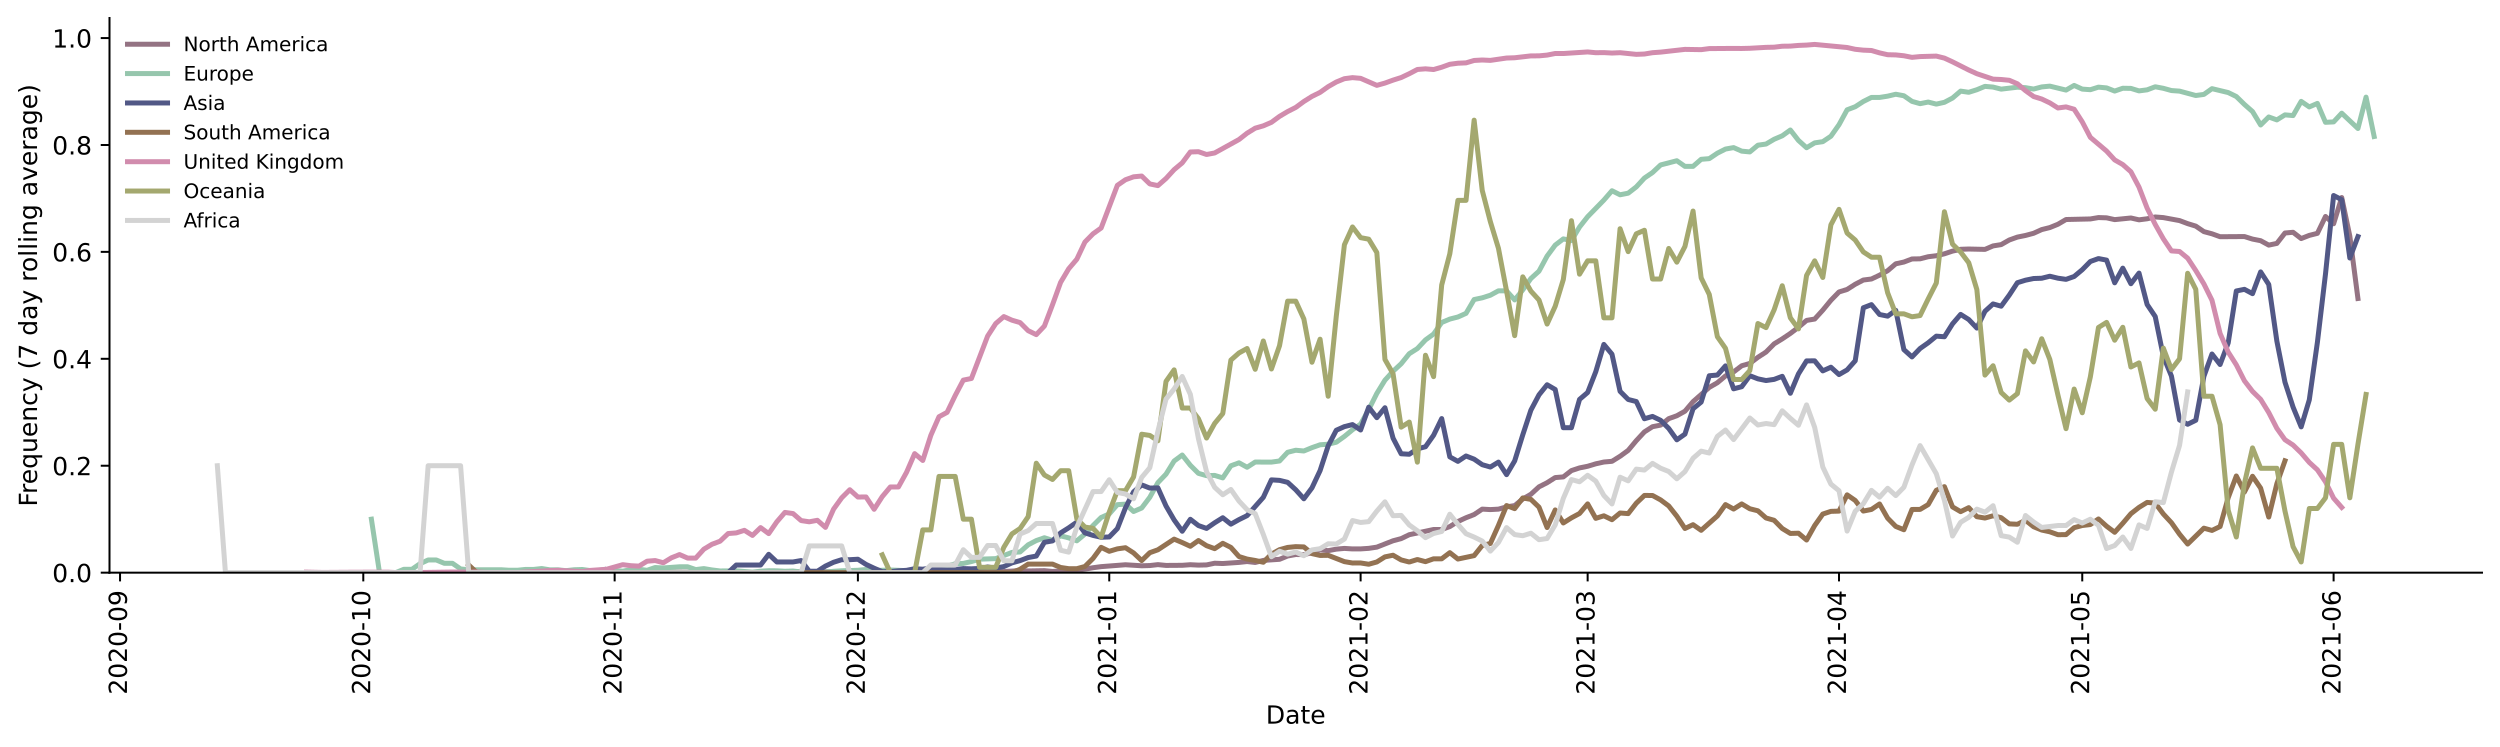 <?xml version="1.0" encoding="utf-8" standalone="no"?>
<!DOCTYPE svg PUBLIC "-//W3C//DTD SVG 1.1//EN"
  "http://www.w3.org/Graphics/SVG/1.1/DTD/svg11.dtd">
<!-- Created with matplotlib (https://matplotlib.org/) -->
<svg height="298.621pt" version="1.1" viewBox="0 0 999.581 298.621" width="999.581pt" xmlns="http://www.w3.org/2000/svg" xmlns:xlink="http://www.w3.org/1999/xlink">
 <defs>
  <style type="text/css">*{stroke-linecap:butt;stroke-linejoin:round;}</style>
 </defs>
 <g id="figure_1">
  <g id="patch_1">
   <path d="M 0 298.621 
L 999.581 298.621 
L 999.581 0 
L 0 0 
z
" style="fill:#ffffff;"/>
  </g>
  <g id="axes_1">
   <g id="patch_2">
    <path d="M 43.781 228.96 
L 992.381 228.96 
L 992.381 7.2 
L 43.781 7.2 
z
" style="fill:#ffffff;"/>
   </g>
   <g id="matplotlib.axis_1">
    <g id="xtick_1">
     <g id="line2d_1">
      <defs>
       <path d="M 0 0 
L 0 3.5 
" id="m84527988f1" style="stroke:#000000;stroke-width:0.8;"/>
      </defs>
      <g>
       <use style="stroke:#000000;stroke-width:0.8;" x="47.996" xlink:href="#m84527988f1" y="228.96"/>
      </g>
     </g>
     <g id="text_1">
      <!-- 2020-09 -->
      <g transform="translate(50.755 277.743)rotate(-90)scale(0.1 -0.1)">
       <defs>
        <path d="M 19.188 8.297 
L 53.609 8.297 
L 53.609 0 
L 7.328 0 
L 7.328 8.297 
Q 12.938 14.109 22.625 23.891 
Q 32.328 33.688 34.812 36.531 
Q 39.547 41.844 41.422 45.531 
Q 43.312 49.219 43.312 52.781 
Q 43.312 58.594 39.234 62.25 
Q 35.156 65.922 28.609 65.922 
Q 23.969 65.922 18.812 64.312 
Q 13.672 62.703 7.812 59.422 
L 7.812 69.391 
Q 13.766 71.781 18.938 73 
Q 24.125 74.219 28.422 74.219 
Q 39.75 74.219 46.484 68.547 
Q 53.219 62.891 53.219 53.422 
Q 53.219 48.922 51.531 44.891 
Q 49.859 40.875 45.406 35.406 
Q 44.188 33.984 37.641 27.219 
Q 31.109 20.453 19.188 8.297 
z
" id="DejaVuSans-50"/>
        <path d="M 31.781 66.406 
Q 24.172 66.406 20.328 58.906 
Q 16.5 51.422 16.5 36.375 
Q 16.5 21.391 20.328 13.891 
Q 24.172 6.391 31.781 6.391 
Q 39.453 6.391 43.281 13.891 
Q 47.125 21.391 47.125 36.375 
Q 47.125 51.422 43.281 58.906 
Q 39.453 66.406 31.781 66.406 
z
M 31.781 74.219 
Q 44.047 74.219 50.516 64.516 
Q 56.984 54.828 56.984 36.375 
Q 56.984 17.969 50.516 8.266 
Q 44.047 -1.422 31.781 -1.422 
Q 19.531 -1.422 13.062 8.266 
Q 6.594 17.969 6.594 36.375 
Q 6.594 54.828 13.062 64.516 
Q 19.531 74.219 31.781 74.219 
z
" id="DejaVuSans-48"/>
        <path d="M 4.891 31.391 
L 31.203 31.391 
L 31.203 23.391 
L 4.891 23.391 
z
" id="DejaVuSans-45"/>
        <path d="M 10.984 1.516 
L 10.984 10.5 
Q 14.703 8.734 18.5 7.812 
Q 22.312 6.891 25.984 6.891 
Q 35.75 6.891 40.891 13.453 
Q 46.047 20.016 46.781 33.406 
Q 43.953 29.203 39.594 26.953 
Q 35.25 24.703 29.984 24.703 
Q 19.047 24.703 12.672 31.312 
Q 6.297 37.938 6.297 49.422 
Q 6.297 60.641 12.938 67.422 
Q 19.578 74.219 30.609 74.219 
Q 43.266 74.219 49.922 64.516 
Q 56.594 54.828 56.594 36.375 
Q 56.594 19.141 48.406 8.859 
Q 40.234 -1.422 26.422 -1.422 
Q 22.703 -1.422 18.891 -0.688 
Q 15.094 0.047 10.984 1.516 
z
M 30.609 32.422 
Q 37.25 32.422 41.125 36.953 
Q 45.016 41.5 45.016 49.422 
Q 45.016 57.281 41.125 61.844 
Q 37.25 66.406 30.609 66.406 
Q 23.969 66.406 20.094 61.844 
Q 16.219 57.281 16.219 49.422 
Q 16.219 41.5 20.094 36.953 
Q 23.969 32.422 30.609 32.422 
z
" id="DejaVuSans-57"/>
       </defs>
       <use xlink:href="#DejaVuSans-50"/>
       <use x="63.623" xlink:href="#DejaVuSans-48"/>
       <use x="127.246" xlink:href="#DejaVuSans-50"/>
       <use x="190.869" xlink:href="#DejaVuSans-48"/>
       <use x="254.492" xlink:href="#DejaVuSans-45"/>
       <use x="290.576" xlink:href="#DejaVuSans-48"/>
       <use x="354.199" xlink:href="#DejaVuSans-57"/>
      </g>
     </g>
    </g>
    <g id="xtick_2">
     <g id="line2d_2">
      <g>
       <use style="stroke:#000000;stroke-width:0.8;" x="145.255" xlink:href="#m84527988f1" y="228.96"/>
      </g>
     </g>
     <g id="text_2">
      <!-- 2020-10 -->
      <g transform="translate(148.014 277.743)rotate(-90)scale(0.1 -0.1)">
       <defs>
        <path d="M 12.406 8.297 
L 28.516 8.297 
L 28.516 63.922 
L 10.984 60.406 
L 10.984 69.391 
L 28.422 72.906 
L 38.281 72.906 
L 38.281 8.297 
L 54.391 8.297 
L 54.391 0 
L 12.406 0 
z
" id="DejaVuSans-49"/>
       </defs>
       <use xlink:href="#DejaVuSans-50"/>
       <use x="63.623" xlink:href="#DejaVuSans-48"/>
       <use x="127.246" xlink:href="#DejaVuSans-50"/>
       <use x="190.869" xlink:href="#DejaVuSans-48"/>
       <use x="254.492" xlink:href="#DejaVuSans-45"/>
       <use x="290.576" xlink:href="#DejaVuSans-49"/>
       <use x="354.199" xlink:href="#DejaVuSans-48"/>
      </g>
     </g>
    </g>
    <g id="xtick_3">
     <g id="line2d_3">
      <g>
       <use style="stroke:#000000;stroke-width:0.8;" x="245.756" xlink:href="#m84527988f1" y="228.96"/>
      </g>
     </g>
     <g id="text_3">
      <!-- 2020-11 -->
      <g transform="translate(248.515 277.743)rotate(-90)scale(0.1 -0.1)">
       <use xlink:href="#DejaVuSans-50"/>
       <use x="63.623" xlink:href="#DejaVuSans-48"/>
       <use x="127.246" xlink:href="#DejaVuSans-50"/>
       <use x="190.869" xlink:href="#DejaVuSans-48"/>
       <use x="254.492" xlink:href="#DejaVuSans-45"/>
       <use x="290.576" xlink:href="#DejaVuSans-49"/>
       <use x="354.199" xlink:href="#DejaVuSans-49"/>
      </g>
     </g>
    </g>
    <g id="xtick_4">
     <g id="line2d_4">
      <g>
       <use style="stroke:#000000;stroke-width:0.8;" x="343.015" xlink:href="#m84527988f1" y="228.96"/>
      </g>
     </g>
     <g id="text_4">
      <!-- 2020-12 -->
      <g transform="translate(345.774 277.743)rotate(-90)scale(0.1 -0.1)">
       <use xlink:href="#DejaVuSans-50"/>
       <use x="63.623" xlink:href="#DejaVuSans-48"/>
       <use x="127.246" xlink:href="#DejaVuSans-50"/>
       <use x="190.869" xlink:href="#DejaVuSans-48"/>
       <use x="254.492" xlink:href="#DejaVuSans-45"/>
       <use x="290.576" xlink:href="#DejaVuSans-49"/>
       <use x="354.199" xlink:href="#DejaVuSans-50"/>
      </g>
     </g>
    </g>
    <g id="xtick_5">
     <g id="line2d_5">
      <g>
       <use style="stroke:#000000;stroke-width:0.8;" x="443.516" xlink:href="#m84527988f1" y="228.96"/>
      </g>
     </g>
     <g id="text_5">
      <!-- 2021-01 -->
      <g transform="translate(446.275 277.743)rotate(-90)scale(0.1 -0.1)">
       <use xlink:href="#DejaVuSans-50"/>
       <use x="63.623" xlink:href="#DejaVuSans-48"/>
       <use x="127.246" xlink:href="#DejaVuSans-50"/>
       <use x="190.869" xlink:href="#DejaVuSans-49"/>
       <use x="254.492" xlink:href="#DejaVuSans-45"/>
       <use x="290.576" xlink:href="#DejaVuSans-48"/>
       <use x="354.199" xlink:href="#DejaVuSans-49"/>
      </g>
     </g>
    </g>
    <g id="xtick_6">
     <g id="line2d_6">
      <g>
       <use style="stroke:#000000;stroke-width:0.8;" x="544.017" xlink:href="#m84527988f1" y="228.96"/>
      </g>
     </g>
     <g id="text_6">
      <!-- 2021-02 -->
      <g transform="translate(546.776 277.743)rotate(-90)scale(0.1 -0.1)">
       <use xlink:href="#DejaVuSans-50"/>
       <use x="63.623" xlink:href="#DejaVuSans-48"/>
       <use x="127.246" xlink:href="#DejaVuSans-50"/>
       <use x="190.869" xlink:href="#DejaVuSans-49"/>
       <use x="254.492" xlink:href="#DejaVuSans-45"/>
       <use x="290.576" xlink:href="#DejaVuSans-48"/>
       <use x="354.199" xlink:href="#DejaVuSans-50"/>
      </g>
     </g>
    </g>
    <g id="xtick_7">
     <g id="line2d_7">
      <g>
       <use style="stroke:#000000;stroke-width:0.8;" x="634.792" xlink:href="#m84527988f1" y="228.96"/>
      </g>
     </g>
     <g id="text_7">
      <!-- 2021-03 -->
      <g transform="translate(637.551 277.743)rotate(-90)scale(0.1 -0.1)">
       <defs>
        <path d="M 40.578 39.312 
Q 47.656 37.797 51.625 33 
Q 55.609 28.219 55.609 21.188 
Q 55.609 10.406 48.188 4.484 
Q 40.766 -1.422 27.094 -1.422 
Q 22.516 -1.422 17.656 -0.516 
Q 12.797 0.391 7.625 2.203 
L 7.625 11.719 
Q 11.719 9.328 16.594 8.109 
Q 21.484 6.891 26.812 6.891 
Q 36.078 6.891 40.938 10.547 
Q 45.797 14.203 45.797 21.188 
Q 45.797 27.641 41.281 31.266 
Q 36.766 34.906 28.719 34.906 
L 20.219 34.906 
L 20.219 43.016 
L 29.109 43.016 
Q 36.375 43.016 40.234 45.922 
Q 44.094 48.828 44.094 54.297 
Q 44.094 59.906 40.109 62.906 
Q 36.141 65.922 28.719 65.922 
Q 24.656 65.922 20.016 65.031 
Q 15.375 64.156 9.812 62.312 
L 9.812 71.094 
Q 15.438 72.656 20.344 73.438 
Q 25.25 74.219 29.594 74.219 
Q 40.828 74.219 47.359 69.109 
Q 53.906 64.016 53.906 55.328 
Q 53.906 49.266 50.438 45.094 
Q 46.969 40.922 40.578 39.312 
z
" id="DejaVuSans-51"/>
       </defs>
       <use xlink:href="#DejaVuSans-50"/>
       <use x="63.623" xlink:href="#DejaVuSans-48"/>
       <use x="127.246" xlink:href="#DejaVuSans-50"/>
       <use x="190.869" xlink:href="#DejaVuSans-49"/>
       <use x="254.492" xlink:href="#DejaVuSans-45"/>
       <use x="290.576" xlink:href="#DejaVuSans-48"/>
       <use x="354.199" xlink:href="#DejaVuSans-51"/>
      </g>
     </g>
    </g>
    <g id="xtick_8">
     <g id="line2d_8">
      <g>
       <use style="stroke:#000000;stroke-width:0.8;" x="735.293" xlink:href="#m84527988f1" y="228.96"/>
      </g>
     </g>
     <g id="text_8">
      <!-- 2021-04 -->
      <g transform="translate(738.053 277.743)rotate(-90)scale(0.1 -0.1)">
       <defs>
        <path d="M 37.797 64.312 
L 12.891 25.391 
L 37.797 25.391 
z
M 35.203 72.906 
L 47.609 72.906 
L 47.609 25.391 
L 58.016 25.391 
L 58.016 17.188 
L 47.609 17.188 
L 47.609 0 
L 37.797 0 
L 37.797 17.188 
L 4.891 17.188 
L 4.891 26.703 
z
" id="DejaVuSans-52"/>
       </defs>
       <use xlink:href="#DejaVuSans-50"/>
       <use x="63.623" xlink:href="#DejaVuSans-48"/>
       <use x="127.246" xlink:href="#DejaVuSans-50"/>
       <use x="190.869" xlink:href="#DejaVuSans-49"/>
       <use x="254.492" xlink:href="#DejaVuSans-45"/>
       <use x="290.576" xlink:href="#DejaVuSans-48"/>
       <use x="354.199" xlink:href="#DejaVuSans-52"/>
      </g>
     </g>
    </g>
    <g id="xtick_9">
     <g id="line2d_9">
      <g>
       <use style="stroke:#000000;stroke-width:0.8;" x="832.552" xlink:href="#m84527988f1" y="228.96"/>
      </g>
     </g>
     <g id="text_9">
      <!-- 2021-05 -->
      <g transform="translate(835.312 277.743)rotate(-90)scale(0.1 -0.1)">
       <defs>
        <path d="M 10.797 72.906 
L 49.516 72.906 
L 49.516 64.594 
L 19.828 64.594 
L 19.828 46.734 
Q 21.969 47.469 24.109 47.828 
Q 26.266 48.188 28.422 48.188 
Q 40.625 48.188 47.75 41.5 
Q 54.891 34.812 54.891 23.391 
Q 54.891 11.625 47.562 5.094 
Q 40.234 -1.422 26.906 -1.422 
Q 22.312 -1.422 17.547 -0.641 
Q 12.797 0.141 7.719 1.703 
L 7.719 11.625 
Q 12.109 9.234 16.797 8.062 
Q 21.484 6.891 26.703 6.891 
Q 35.156 6.891 40.078 11.328 
Q 45.016 15.766 45.016 23.391 
Q 45.016 31 40.078 35.438 
Q 35.156 39.891 26.703 39.891 
Q 22.75 39.891 18.812 39.016 
Q 14.891 38.141 10.797 36.281 
z
" id="DejaVuSans-53"/>
       </defs>
       <use xlink:href="#DejaVuSans-50"/>
       <use x="63.623" xlink:href="#DejaVuSans-48"/>
       <use x="127.246" xlink:href="#DejaVuSans-50"/>
       <use x="190.869" xlink:href="#DejaVuSans-49"/>
       <use x="254.492" xlink:href="#DejaVuSans-45"/>
       <use x="290.576" xlink:href="#DejaVuSans-48"/>
       <use x="354.199" xlink:href="#DejaVuSans-53"/>
      </g>
     </g>
    </g>
    <g id="xtick_10">
     <g id="line2d_10">
      <g>
       <use style="stroke:#000000;stroke-width:0.8;" x="933.053" xlink:href="#m84527988f1" y="228.96"/>
      </g>
     </g>
     <g id="text_10">
      <!-- 2021-06 -->
      <g transform="translate(935.813 277.743)rotate(-90)scale(0.1 -0.1)">
       <defs>
        <path d="M 33.016 40.375 
Q 26.375 40.375 22.484 35.828 
Q 18.609 31.297 18.609 23.391 
Q 18.609 15.531 22.484 10.953 
Q 26.375 6.391 33.016 6.391 
Q 39.656 6.391 43.531 10.953 
Q 47.406 15.531 47.406 23.391 
Q 47.406 31.297 43.531 35.828 
Q 39.656 40.375 33.016 40.375 
z
M 52.594 71.297 
L 52.594 62.312 
Q 48.875 64.062 45.094 64.984 
Q 41.312 65.922 37.594 65.922 
Q 27.828 65.922 22.672 59.328 
Q 17.531 52.734 16.797 39.406 
Q 19.672 43.656 24.016 45.922 
Q 28.375 48.188 33.594 48.188 
Q 44.578 48.188 50.953 41.516 
Q 57.328 34.859 57.328 23.391 
Q 57.328 12.156 50.688 5.359 
Q 44.047 -1.422 33.016 -1.422 
Q 20.359 -1.422 13.672 8.266 
Q 6.984 17.969 6.984 36.375 
Q 6.984 53.656 15.188 63.938 
Q 23.391 74.219 37.203 74.219 
Q 40.922 74.219 44.703 73.484 
Q 48.484 72.75 52.594 71.297 
z
" id="DejaVuSans-54"/>
       </defs>
       <use xlink:href="#DejaVuSans-50"/>
       <use x="63.623" xlink:href="#DejaVuSans-48"/>
       <use x="127.246" xlink:href="#DejaVuSans-50"/>
       <use x="190.869" xlink:href="#DejaVuSans-49"/>
       <use x="254.492" xlink:href="#DejaVuSans-45"/>
       <use x="290.576" xlink:href="#DejaVuSans-48"/>
       <use x="354.199" xlink:href="#DejaVuSans-54"/>
      </g>
     </g>
    </g>
    <g id="text_11">
     <!-- Date -->
     <g transform="translate(506.13 289.341)scale(0.1 -0.1)">
      <defs>
       <path d="M 19.672 64.797 
L 19.672 8.109 
L 31.594 8.109 
Q 46.688 8.109 53.688 14.938 
Q 60.688 21.781 60.688 36.531 
Q 60.688 51.172 53.688 57.984 
Q 46.688 64.797 31.594 64.797 
z
M 9.812 72.906 
L 30.078 72.906 
Q 51.266 72.906 61.172 64.094 
Q 71.094 55.281 71.094 36.531 
Q 71.094 17.672 61.125 8.828 
Q 51.172 0 30.078 0 
L 9.812 0 
z
" id="DejaVuSans-68"/>
       <path d="M 34.281 27.484 
Q 23.391 27.484 19.188 25 
Q 14.984 22.516 14.984 16.5 
Q 14.984 11.719 18.141 8.906 
Q 21.297 6.109 26.703 6.109 
Q 34.188 6.109 38.703 11.406 
Q 43.219 16.703 43.219 25.484 
L 43.219 27.484 
z
M 52.203 31.203 
L 52.203 0 
L 43.219 0 
L 43.219 8.297 
Q 40.141 3.328 35.547 0.953 
Q 30.953 -1.422 24.312 -1.422 
Q 15.922 -1.422 10.953 3.297 
Q 6 8.016 6 15.922 
Q 6 25.141 12.172 29.828 
Q 18.359 34.516 30.609 34.516 
L 43.219 34.516 
L 43.219 35.406 
Q 43.219 41.609 39.141 45 
Q 35.062 48.391 27.688 48.391 
Q 23 48.391 18.547 47.266 
Q 14.109 46.141 10.016 43.891 
L 10.016 52.203 
Q 14.938 54.109 19.578 55.047 
Q 24.219 56 28.609 56 
Q 40.484 56 46.344 49.844 
Q 52.203 43.703 52.203 31.203 
z
" id="DejaVuSans-97"/>
       <path d="M 18.312 70.219 
L 18.312 54.688 
L 36.812 54.688 
L 36.812 47.703 
L 18.312 47.703 
L 18.312 18.016 
Q 18.312 11.328 20.141 9.422 
Q 21.969 7.516 27.594 7.516 
L 36.812 7.516 
L 36.812 0 
L 27.594 0 
Q 17.188 0 13.234 3.875 
Q 9.281 7.766 9.281 18.016 
L 9.281 47.703 
L 2.688 47.703 
L 2.688 54.688 
L 9.281 54.688 
L 9.281 70.219 
z
" id="DejaVuSans-116"/>
       <path d="M 56.203 29.594 
L 56.203 25.203 
L 14.891 25.203 
Q 15.484 15.922 20.484 11.062 
Q 25.484 6.203 34.422 6.203 
Q 39.594 6.203 44.453 7.469 
Q 49.312 8.734 54.109 11.281 
L 54.109 2.781 
Q 49.266 0.734 44.188 -0.344 
Q 39.109 -1.422 33.891 -1.422 
Q 20.797 -1.422 13.156 6.188 
Q 5.516 13.812 5.516 26.812 
Q 5.516 40.234 12.766 48.109 
Q 20.016 56 32.328 56 
Q 43.359 56 49.781 48.891 
Q 56.203 41.797 56.203 29.594 
z
M 47.219 32.234 
Q 47.125 39.594 43.094 43.984 
Q 39.062 48.391 32.422 48.391 
Q 24.906 48.391 20.391 44.141 
Q 15.875 39.891 15.188 32.172 
z
" id="DejaVuSans-101"/>
      </defs>
      <use xlink:href="#DejaVuSans-68"/>
      <use x="77.002" xlink:href="#DejaVuSans-97"/>
      <use x="138.281" xlink:href="#DejaVuSans-116"/>
      <use x="177.49" xlink:href="#DejaVuSans-101"/>
     </g>
    </g>
   </g>
   <g id="matplotlib.axis_2">
    <g id="ytick_1">
     <g id="line2d_11">
      <defs>
       <path d="M 0 0 
L -3.5 0 
" id="ma1fa1a8323" style="stroke:#000000;stroke-width:0.8;"/>
      </defs>
      <g>
       <use style="stroke:#000000;stroke-width:0.8;" x="43.781" xlink:href="#ma1fa1a8323" y="228.96"/>
      </g>
     </g>
     <g id="text_12">
      <!-- 0.0 -->
      <g transform="translate(20.878 232.759)scale(0.1 -0.1)">
       <defs>
        <path d="M 10.688 12.406 
L 21 12.406 
L 21 0 
L 10.688 0 
z
" id="DejaVuSans-46"/>
       </defs>
       <use xlink:href="#DejaVuSans-48"/>
       <use x="63.623" xlink:href="#DejaVuSans-46"/>
       <use x="95.41" xlink:href="#DejaVuSans-48"/>
      </g>
     </g>
    </g>
    <g id="ytick_2">
     <g id="line2d_12">
      <g>
       <use style="stroke:#000000;stroke-width:0.8;" x="43.781" xlink:href="#ma1fa1a8323" y="186.212"/>
      </g>
     </g>
     <g id="text_13">
      <!-- 0.2 -->
      <g transform="translate(20.878 190.012)scale(0.1 -0.1)">
       <use xlink:href="#DejaVuSans-48"/>
       <use x="63.623" xlink:href="#DejaVuSans-46"/>
       <use x="95.41" xlink:href="#DejaVuSans-50"/>
      </g>
     </g>
    </g>
    <g id="ytick_3">
     <g id="line2d_13">
      <g>
       <use style="stroke:#000000;stroke-width:0.8;" x="43.781" xlink:href="#ma1fa1a8323" y="143.465"/>
      </g>
     </g>
     <g id="text_14">
      <!-- 0.4 -->
      <g transform="translate(20.878 147.264)scale(0.1 -0.1)">
       <use xlink:href="#DejaVuSans-48"/>
       <use x="63.623" xlink:href="#DejaVuSans-46"/>
       <use x="95.41" xlink:href="#DejaVuSans-52"/>
      </g>
     </g>
    </g>
    <g id="ytick_4">
     <g id="line2d_14">
      <g>
       <use style="stroke:#000000;stroke-width:0.8;" x="43.781" xlink:href="#ma1fa1a8323" y="100.717"/>
      </g>
     </g>
     <g id="text_15">
      <!-- 0.6 -->
      <g transform="translate(20.878 104.516)scale(0.1 -0.1)">
       <use xlink:href="#DejaVuSans-48"/>
       <use x="63.623" xlink:href="#DejaVuSans-46"/>
       <use x="95.41" xlink:href="#DejaVuSans-54"/>
      </g>
     </g>
    </g>
    <g id="ytick_5">
     <g id="line2d_15">
      <g>
       <use style="stroke:#000000;stroke-width:0.8;" x="43.781" xlink:href="#ma1fa1a8323" y="57.97"/>
      </g>
     </g>
     <g id="text_16">
      <!-- 0.8 -->
      <g transform="translate(20.878 61.769)scale(0.1 -0.1)">
       <defs>
        <path d="M 31.781 34.625 
Q 24.75 34.625 20.719 30.859 
Q 16.703 27.094 16.703 20.516 
Q 16.703 13.922 20.719 10.156 
Q 24.75 6.391 31.781 6.391 
Q 38.812 6.391 42.859 10.172 
Q 46.922 13.969 46.922 20.516 
Q 46.922 27.094 42.891 30.859 
Q 38.875 34.625 31.781 34.625 
z
M 21.922 38.812 
Q 15.578 40.375 12.031 44.719 
Q 8.5 49.078 8.5 55.328 
Q 8.5 64.062 14.719 69.141 
Q 20.953 74.219 31.781 74.219 
Q 42.672 74.219 48.875 69.141 
Q 55.078 64.062 55.078 55.328 
Q 55.078 49.078 51.531 44.719 
Q 48 40.375 41.703 38.812 
Q 48.828 37.156 52.797 32.312 
Q 56.781 27.484 56.781 20.516 
Q 56.781 9.906 50.312 4.234 
Q 43.844 -1.422 31.781 -1.422 
Q 19.734 -1.422 13.25 4.234 
Q 6.781 9.906 6.781 20.516 
Q 6.781 27.484 10.781 32.312 
Q 14.797 37.156 21.922 38.812 
z
M 18.312 54.391 
Q 18.312 48.734 21.844 45.562 
Q 25.391 42.391 31.781 42.391 
Q 38.141 42.391 41.719 45.562 
Q 45.312 48.734 45.312 54.391 
Q 45.312 60.062 41.719 63.234 
Q 38.141 66.406 31.781 66.406 
Q 25.391 66.406 21.844 63.234 
Q 18.312 60.062 18.312 54.391 
z
" id="DejaVuSans-56"/>
       </defs>
       <use xlink:href="#DejaVuSans-48"/>
       <use x="63.623" xlink:href="#DejaVuSans-46"/>
       <use x="95.41" xlink:href="#DejaVuSans-56"/>
      </g>
     </g>
    </g>
    <g id="ytick_6">
     <g id="line2d_16">
      <g>
       <use style="stroke:#000000;stroke-width:0.8;" x="43.781" xlink:href="#ma1fa1a8323" y="15.222"/>
      </g>
     </g>
     <g id="text_17">
      <!-- 1.0 -->
      <g transform="translate(20.878 19.021)scale(0.1 -0.1)">
       <use xlink:href="#DejaVuSans-49"/>
       <use x="63.623" xlink:href="#DejaVuSans-46"/>
       <use x="95.41" xlink:href="#DejaVuSans-48"/>
      </g>
     </g>
    </g>
    <g id="text_18">
     <!-- Frequency (7 day rolling average) -->
     <g transform="translate(14.798 202.529)rotate(-90)scale(0.1 -0.1)">
      <defs>
       <path d="M 9.812 72.906 
L 51.703 72.906 
L 51.703 64.594 
L 19.672 64.594 
L 19.672 43.109 
L 48.578 43.109 
L 48.578 34.812 
L 19.672 34.812 
L 19.672 0 
L 9.812 0 
z
" id="DejaVuSans-70"/>
       <path d="M 41.109 46.297 
Q 39.594 47.172 37.812 47.578 
Q 36.031 48 33.891 48 
Q 26.266 48 22.188 43.047 
Q 18.109 38.094 18.109 28.812 
L 18.109 0 
L 9.078 0 
L 9.078 54.688 
L 18.109 54.688 
L 18.109 46.188 
Q 20.953 51.172 25.484 53.578 
Q 30.031 56 36.531 56 
Q 37.453 56 38.578 55.875 
Q 39.703 55.766 41.062 55.516 
z
" id="DejaVuSans-114"/>
       <path d="M 14.797 27.297 
Q 14.797 17.391 18.875 11.75 
Q 22.953 6.109 30.078 6.109 
Q 37.203 6.109 41.297 11.75 
Q 45.406 17.391 45.406 27.297 
Q 45.406 37.203 41.297 42.844 
Q 37.203 48.484 30.078 48.484 
Q 22.953 48.484 18.875 42.844 
Q 14.797 37.203 14.797 27.297 
z
M 45.406 8.203 
Q 42.578 3.328 38.25 0.953 
Q 33.938 -1.422 27.875 -1.422 
Q 17.969 -1.422 11.734 6.484 
Q 5.516 14.406 5.516 27.297 
Q 5.516 40.188 11.734 48.094 
Q 17.969 56 27.875 56 
Q 33.938 56 38.25 53.625 
Q 42.578 51.266 45.406 46.391 
L 45.406 54.688 
L 54.391 54.688 
L 54.391 -20.797 
L 45.406 -20.797 
z
" id="DejaVuSans-113"/>
       <path d="M 8.5 21.578 
L 8.5 54.688 
L 17.484 54.688 
L 17.484 21.922 
Q 17.484 14.156 20.5 10.266 
Q 23.531 6.391 29.594 6.391 
Q 36.859 6.391 41.078 11.031 
Q 45.312 15.672 45.312 23.688 
L 45.312 54.688 
L 54.297 54.688 
L 54.297 0 
L 45.312 0 
L 45.312 8.406 
Q 42.047 3.422 37.719 1 
Q 33.406 -1.422 27.688 -1.422 
Q 18.266 -1.422 13.375 4.438 
Q 8.5 10.297 8.5 21.578 
z
M 31.109 56 
z
" id="DejaVuSans-117"/>
       <path d="M 54.891 33.016 
L 54.891 0 
L 45.906 0 
L 45.906 32.719 
Q 45.906 40.484 42.875 44.328 
Q 39.844 48.188 33.797 48.188 
Q 26.516 48.188 22.312 43.547 
Q 18.109 38.922 18.109 30.906 
L 18.109 0 
L 9.078 0 
L 9.078 54.688 
L 18.109 54.688 
L 18.109 46.188 
Q 21.344 51.125 25.703 53.562 
Q 30.078 56 35.797 56 
Q 45.219 56 50.047 50.172 
Q 54.891 44.344 54.891 33.016 
z
" id="DejaVuSans-110"/>
       <path d="M 48.781 52.594 
L 48.781 44.188 
Q 44.969 46.297 41.141 47.344 
Q 37.312 48.391 33.406 48.391 
Q 24.656 48.391 19.812 42.844 
Q 14.984 37.312 14.984 27.297 
Q 14.984 17.281 19.812 11.734 
Q 24.656 6.203 33.406 6.203 
Q 37.312 6.203 41.141 7.25 
Q 44.969 8.297 48.781 10.406 
L 48.781 2.094 
Q 45.016 0.344 40.984 -0.531 
Q 36.969 -1.422 32.422 -1.422 
Q 20.062 -1.422 12.781 6.344 
Q 5.516 14.109 5.516 27.297 
Q 5.516 40.672 12.859 48.328 
Q 20.219 56 33.016 56 
Q 37.156 56 41.109 55.141 
Q 45.062 54.297 48.781 52.594 
z
" id="DejaVuSans-99"/>
       <path d="M 32.172 -5.078 
Q 28.375 -14.844 24.75 -17.812 
Q 21.141 -20.797 15.094 -20.797 
L 7.906 -20.797 
L 7.906 -13.281 
L 13.188 -13.281 
Q 16.891 -13.281 18.938 -11.516 
Q 21 -9.766 23.484 -3.219 
L 25.094 0.875 
L 2.984 54.688 
L 12.5 54.688 
L 29.594 11.922 
L 46.688 54.688 
L 56.203 54.688 
z
" id="DejaVuSans-121"/>
       <path id="DejaVuSans-32"/>
       <path d="M 31 75.875 
Q 24.469 64.656 21.281 53.656 
Q 18.109 42.672 18.109 31.391 
Q 18.109 20.125 21.312 9.062 
Q 24.516 -2 31 -13.188 
L 23.188 -13.188 
Q 15.875 -1.703 12.234 9.375 
Q 8.594 20.453 8.594 31.391 
Q 8.594 42.281 12.203 53.312 
Q 15.828 64.359 23.188 75.875 
z
" id="DejaVuSans-40"/>
       <path d="M 8.203 72.906 
L 55.078 72.906 
L 55.078 68.703 
L 28.609 0 
L 18.312 0 
L 43.219 64.594 
L 8.203 64.594 
z
" id="DejaVuSans-55"/>
       <path d="M 45.406 46.391 
L 45.406 75.984 
L 54.391 75.984 
L 54.391 0 
L 45.406 0 
L 45.406 8.203 
Q 42.578 3.328 38.25 0.953 
Q 33.938 -1.422 27.875 -1.422 
Q 17.969 -1.422 11.734 6.484 
Q 5.516 14.406 5.516 27.297 
Q 5.516 40.188 11.734 48.094 
Q 17.969 56 27.875 56 
Q 33.938 56 38.25 53.625 
Q 42.578 51.266 45.406 46.391 
z
M 14.797 27.297 
Q 14.797 17.391 18.875 11.75 
Q 22.953 6.109 30.078 6.109 
Q 37.203 6.109 41.297 11.75 
Q 45.406 17.391 45.406 27.297 
Q 45.406 37.203 41.297 42.844 
Q 37.203 48.484 30.078 48.484 
Q 22.953 48.484 18.875 42.844 
Q 14.797 37.203 14.797 27.297 
z
" id="DejaVuSans-100"/>
       <path d="M 30.609 48.391 
Q 23.391 48.391 19.188 42.75 
Q 14.984 37.109 14.984 27.297 
Q 14.984 17.484 19.156 11.844 
Q 23.344 6.203 30.609 6.203 
Q 37.797 6.203 41.984 11.859 
Q 46.188 17.531 46.188 27.297 
Q 46.188 37.016 41.984 42.703 
Q 37.797 48.391 30.609 48.391 
z
M 30.609 56 
Q 42.328 56 49.016 48.375 
Q 55.719 40.766 55.719 27.297 
Q 55.719 13.875 49.016 6.219 
Q 42.328 -1.422 30.609 -1.422 
Q 18.844 -1.422 12.172 6.219 
Q 5.516 13.875 5.516 27.297 
Q 5.516 40.766 12.172 48.375 
Q 18.844 56 30.609 56 
z
" id="DejaVuSans-111"/>
       <path d="M 9.422 75.984 
L 18.406 75.984 
L 18.406 0 
L 9.422 0 
z
" id="DejaVuSans-108"/>
       <path d="M 9.422 54.688 
L 18.406 54.688 
L 18.406 0 
L 9.422 0 
z
M 9.422 75.984 
L 18.406 75.984 
L 18.406 64.594 
L 9.422 64.594 
z
" id="DejaVuSans-105"/>
       <path d="M 45.406 27.984 
Q 45.406 37.75 41.375 43.109 
Q 37.359 48.484 30.078 48.484 
Q 22.859 48.484 18.828 43.109 
Q 14.797 37.75 14.797 27.984 
Q 14.797 18.266 18.828 12.891 
Q 22.859 7.516 30.078 7.516 
Q 37.359 7.516 41.375 12.891 
Q 45.406 18.266 45.406 27.984 
z
M 54.391 6.781 
Q 54.391 -7.172 48.188 -13.984 
Q 42 -20.797 29.203 -20.797 
Q 24.469 -20.797 20.266 -20.094 
Q 16.062 -19.391 12.109 -17.922 
L 12.109 -9.188 
Q 16.062 -11.328 19.922 -12.344 
Q 23.781 -13.375 27.781 -13.375 
Q 36.625 -13.375 41.016 -8.766 
Q 45.406 -4.156 45.406 5.172 
L 45.406 9.625 
Q 42.625 4.781 38.281 2.391 
Q 33.938 0 27.875 0 
Q 17.828 0 11.672 7.656 
Q 5.516 15.328 5.516 27.984 
Q 5.516 40.672 11.672 48.328 
Q 17.828 56 27.875 56 
Q 33.938 56 38.281 53.609 
Q 42.625 51.219 45.406 46.391 
L 45.406 54.688 
L 54.391 54.688 
z
" id="DejaVuSans-103"/>
       <path d="M 2.984 54.688 
L 12.5 54.688 
L 29.594 8.797 
L 46.688 54.688 
L 56.203 54.688 
L 35.688 0 
L 23.484 0 
z
" id="DejaVuSans-118"/>
       <path d="M 8.016 75.875 
L 15.828 75.875 
Q 23.141 64.359 26.781 53.312 
Q 30.422 42.281 30.422 31.391 
Q 30.422 20.453 26.781 9.375 
Q 23.141 -1.703 15.828 -13.188 
L 8.016 -13.188 
Q 14.5 -2 17.703 9.062 
Q 20.906 20.125 20.906 31.391 
Q 20.906 42.672 17.703 53.656 
Q 14.5 64.656 8.016 75.875 
z
" id="DejaVuSans-41"/>
      </defs>
      <use xlink:href="#DejaVuSans-70"/>
      <use x="50.27" xlink:href="#DejaVuSans-114"/>
      <use x="89.133" xlink:href="#DejaVuSans-101"/>
      <use x="150.656" xlink:href="#DejaVuSans-113"/>
      <use x="214.133" xlink:href="#DejaVuSans-117"/>
      <use x="277.512" xlink:href="#DejaVuSans-101"/>
      <use x="339.035" xlink:href="#DejaVuSans-110"/>
      <use x="402.414" xlink:href="#DejaVuSans-99"/>
      <use x="457.395" xlink:href="#DejaVuSans-121"/>
      <use x="516.574" xlink:href="#DejaVuSans-32"/>
      <use x="548.361" xlink:href="#DejaVuSans-40"/>
      <use x="587.375" xlink:href="#DejaVuSans-55"/>
      <use x="650.998" xlink:href="#DejaVuSans-32"/>
      <use x="682.785" xlink:href="#DejaVuSans-100"/>
      <use x="746.262" xlink:href="#DejaVuSans-97"/>
      <use x="807.541" xlink:href="#DejaVuSans-121"/>
      <use x="866.721" xlink:href="#DejaVuSans-32"/>
      <use x="898.508" xlink:href="#DejaVuSans-114"/>
      <use x="937.371" xlink:href="#DejaVuSans-111"/>
      <use x="998.553" xlink:href="#DejaVuSans-108"/>
      <use x="1026.336" xlink:href="#DejaVuSans-108"/>
      <use x="1054.119" xlink:href="#DejaVuSans-105"/>
      <use x="1081.902" xlink:href="#DejaVuSans-110"/>
      <use x="1145.281" xlink:href="#DejaVuSans-103"/>
      <use x="1208.758" xlink:href="#DejaVuSans-32"/>
      <use x="1240.545" xlink:href="#DejaVuSans-97"/>
      <use x="1301.824" xlink:href="#DejaVuSans-118"/>
      <use x="1361.004" xlink:href="#DejaVuSans-101"/>
      <use x="1422.527" xlink:href="#DejaVuSans-114"/>
      <use x="1463.641" xlink:href="#DejaVuSans-97"/>
      <use x="1524.92" xlink:href="#DejaVuSans-103"/>
      <use x="1588.396" xlink:href="#DejaVuSans-101"/>
      <use x="1649.92" xlink:href="#DejaVuSans-41"/>
     </g>
    </g>
   </g>
   <g id="line2d_17">
    <path clip-path="url(#p2d0c55e269)" d="M 268.45 228.71 
L 274.934 228.783 
L 281.418 228.783 
L 284.66 228.96 
L 307.353 228.872 
L 310.595 228.755 
L 323.563 228.698 
L 326.805 228.576 
L 333.289 228.67 
L 343.015 228.859 
L 349.499 228.716 
L 362.467 228.664 
L 375.435 228.715 
L 378.677 228.791 
L 388.403 228.566 
L 391.644 228.609 
L 394.886 228.436 
L 401.37 228.521 
L 407.854 228.149 
L 411.096 228.28 
L 417.58 228.161 
L 420.822 228.486 
L 427.306 228.094 
L 430.548 227.983 
L 433.79 227.56 
L 437.032 226.995 
L 440.274 226.559 
L 450 225.807 
L 456.484 226.216 
L 459.726 226.125 
L 462.968 225.755 
L 466.21 226.074 
L 472.694 226.025 
L 475.936 225.789 
L 479.178 225.95 
L 482.42 225.869 
L 485.662 225.196 
L 488.904 225.317 
L 495.387 224.869 
L 498.629 224.522 
L 501.871 224.889 
L 505.113 224.067 
L 511.597 223.632 
L 514.839 222.306 
L 518.081 221.718 
L 521.323 221.733 
L 524.565 221.018 
L 527.807 219.889 
L 531.049 220.167 
L 534.291 219.562 
L 537.533 219.272 
L 540.775 219.479 
L 544.017 219.467 
L 547.259 219.25 
L 550.501 218.765 
L 556.985 216.219 
L 560.227 215.358 
L 563.469 213.793 
L 573.195 211.709 
L 576.437 211.702 
L 579.679 210.548 
L 582.921 208.501 
L 586.163 207.007 
L 589.405 205.73 
L 592.647 203.561 
L 595.888 203.749 
L 599.13 203.572 
L 602.372 202.671 
L 605.614 202.143 
L 608.856 199.523 
L 612.098 197.621 
L 615.34 194.654 
L 618.582 193.003 
L 621.824 190.948 
L 625.066 190.684 
L 628.308 188.158 
L 631.55 187.086 
L 634.792 186.431 
L 638.034 185.451 
L 641.276 184.731 
L 644.518 184.451 
L 647.76 182.432 
L 651.002 180.075 
L 654.244 176.185 
L 657.486 172.688 
L 660.728 170.606 
L 663.97 169.972 
L 667.212 167.392 
L 670.454 166.228 
L 673.696 164.411 
L 676.938 160.59 
L 683.422 154.89 
L 686.664 153.027 
L 689.906 150.316 
L 693.148 148.713 
L 696.39 146.246 
L 699.631 145.316 
L 702.873 142.857 
L 706.115 140.76 
L 709.357 137.484 
L 712.599 135.497 
L 715.841 133.316 
L 719.083 130.85 
L 722.325 128.109 
L 725.567 127.565 
L 728.809 124.007 
L 732.051 120.063 
L 735.293 116.737 
L 738.535 115.726 
L 741.777 113.657 
L 745.019 111.965 
L 748.261 111.553 
L 751.503 110.016 
L 754.745 108.234 
L 757.987 105.475 
L 761.229 104.775 
L 764.471 103.539 
L 767.713 103.486 
L 770.955 102.647 
L 774.197 102.256 
L 777.439 101.48 
L 780.681 100.4 
L 783.923 99.676 
L 787.165 99.566 
L 793.649 99.714 
L 796.891 98.326 
L 800.133 97.802 
L 803.374 95.962 
L 806.616 94.8 
L 809.858 94.144 
L 813.1 93.273 
L 816.342 91.799 
L 819.584 90.99 
L 822.826 89.668 
L 826.068 87.769 
L 835.794 87.541 
L 839.036 86.988 
L 842.278 87.094 
L 845.52 87.811 
L 852.004 87.159 
L 855.246 87.896 
L 858.488 87.477 
L 861.73 86.75 
L 864.972 87.003 
L 871.456 88.199 
L 874.698 89.415 
L 877.94 90.408 
L 881.182 92.609 
L 884.424 93.48 
L 887.666 94.649 
L 897.392 94.581 
L 900.634 95.598 
L 903.876 96.235 
L 907.117 98.003 
L 910.359 97.327 
L 913.601 93.165 
L 916.843 92.876 
L 920.085 95.384 
L 923.327 94.114 
L 926.569 93.298 
L 929.811 86.555 
L 933.053 89.463 
L 936.295 78.979 
L 939.537 94.44 
L 942.779 119.35 
L 942.779 119.35 
" style="fill:none;stroke:#947383;stroke-linecap:square;stroke-width:2;"/>
   </g>
   <g id="line2d_18">
    <path clip-path="url(#p2d0c55e269)" d="M 148.497 207.586 
L 151.739 228.96 
L 158.223 228.96 
L 161.465 227.624 
L 164.707 227.624 
L 167.949 225.374 
L 171.191 223.9 
L 174.433 223.9 
L 177.675 225.236 
L 180.917 225.236 
L 184.158 227.486 
L 187.4 227.805 
L 200.368 227.805 
L 203.61 228.01 
L 206.852 228.01 
L 210.094 227.676 
L 213.336 227.676 
L 216.578 227.317 
L 219.82 227.835 
L 223.062 227.835 
L 226.304 228.169 
L 229.546 227.804 
L 232.788 227.703 
L 236.03 228.135 
L 239.272 228.135 
L 242.514 227.728 
L 248.998 228.378 
L 252.24 227.747 
L 255.482 227.613 
L 258.724 228.02 
L 261.966 226.909 
L 265.208 227.084 
L 271.692 226.621 
L 274.934 226.621 
L 278.176 227.732 
L 281.418 227.342 
L 284.66 227.88 
L 287.901 228.283 
L 294.385 228.242 
L 300.869 228.754 
L 304.111 228.38 
L 307.353 228.191 
L 310.595 228.232 
L 313.837 228.398 
L 317.079 228.317 
L 320.321 228.69 
L 326.805 228.75 
L 330.047 228.75 
L 333.289 228.421 
L 336.531 228.214 
L 343.015 228.018 
L 346.257 227.702 
L 349.499 228.111 
L 355.983 227.902 
L 362.467 228.16 
L 365.709 228.04 
L 368.951 228.203 
L 372.193 227.18 
L 375.435 226.919 
L 378.677 226.455 
L 381.919 225.415 
L 385.161 225.276 
L 388.403 224.532 
L 391.644 223.574 
L 398.128 223.358 
L 404.612 220.872 
L 407.854 220.698 
L 411.096 217.83 
L 414.338 216.138 
L 417.58 215.009 
L 420.822 216.077 
L 424.064 214.243 
L 427.306 215.064 
L 430.548 216.235 
L 433.79 213.537 
L 437.032 210.117 
L 440.274 206.905 
L 443.516 205.484 
L 446.758 201.776 
L 450 201.57 
L 453.242 204.516 
L 456.484 203.124 
L 459.726 198.832 
L 462.968 192.973 
L 466.21 189.581 
L 469.452 184.332 
L 472.694 181.932 
L 475.936 186.041 
L 479.178 189.266 
L 482.42 190.183 
L 485.662 190.087 
L 488.904 191.075 
L 492.146 186.238 
L 495.387 185.044 
L 498.629 186.825 
L 501.871 184.741 
L 508.355 184.765 
L 511.597 184.317 
L 514.839 180.838 
L 518.081 180.021 
L 521.323 180.319 
L 524.565 178.983 
L 527.807 177.836 
L 531.049 177.611 
L 534.291 176.813 
L 537.533 174.499 
L 540.775 171.828 
L 544.017 169.573 
L 547.259 163.774 
L 550.501 157.304 
L 553.743 152.014 
L 556.985 148.443 
L 560.227 145.441 
L 563.469 141.424 
L 566.711 139.367 
L 569.953 135.91 
L 573.195 133.558 
L 576.437 128.937 
L 579.679 127.581 
L 582.921 126.742 
L 586.163 125.292 
L 589.405 119.761 
L 592.647 119.077 
L 595.888 118.041 
L 599.13 116.274 
L 602.372 116.305 
L 605.614 119.919 
L 608.856 115.907 
L 612.098 111.358 
L 615.34 108.415 
L 618.582 102.398 
L 621.824 98.001 
L 625.066 95.517 
L 628.308 96.196 
L 631.55 90.768 
L 634.792 86.647 
L 641.276 80.002 
L 644.518 76.265 
L 647.76 77.88 
L 651.002 77.24 
L 654.244 74.722 
L 657.486 71.198 
L 660.728 68.983 
L 663.97 65.95 
L 670.454 64.268 
L 673.696 66.527 
L 676.938 66.521 
L 680.18 63.697 
L 683.422 63.428 
L 686.664 61.245 
L 689.906 59.599 
L 693.148 59.014 
L 696.39 60.434 
L 699.631 60.741 
L 702.873 58.051 
L 706.115 57.596 
L 709.357 55.684 
L 712.599 54.301 
L 715.841 51.978 
L 719.083 56.149 
L 722.325 59.068 
L 725.567 57.122 
L 728.809 56.645 
L 732.051 54.466 
L 735.293 49.863 
L 738.535 43.906 
L 741.777 42.674 
L 745.019 40.58 
L 748.261 38.953 
L 751.503 38.961 
L 754.745 38.45 
L 757.987 37.683 
L 761.229 38.283 
L 764.471 40.532 
L 767.713 41.451 
L 770.955 40.805 
L 774.197 41.628 
L 777.439 40.908 
L 780.681 39.202 
L 783.923 36.433 
L 787.165 36.902 
L 790.407 35.878 
L 793.649 34.534 
L 796.891 34.815 
L 800.133 35.637 
L 806.616 34.868 
L 809.858 35.051 
L 813.1 35.605 
L 816.342 34.756 
L 819.584 34.439 
L 826.068 36.016 
L 829.31 34.156 
L 832.552 35.628 
L 835.794 35.862 
L 839.036 34.846 
L 842.278 35.146 
L 845.52 36.413 
L 848.762 35.285 
L 852.004 35.345 
L 855.246 36.341 
L 858.488 35.921 
L 861.73 34.7 
L 864.972 35.309 
L 868.214 36.205 
L 871.456 36.434 
L 877.94 38.185 
L 881.182 37.752 
L 884.424 35.448 
L 890.908 37.007 
L 894.15 38.589 
L 897.392 41.755 
L 900.634 44.606 
L 903.876 49.975 
L 907.117 46.769 
L 910.359 47.939 
L 913.601 45.926 
L 916.843 46.211 
L 920.085 40.532 
L 923.327 42.753 
L 926.569 41.344 
L 929.811 48.905 
L 933.053 48.741 
L 936.295 45.257 
L 942.779 51.38 
L 946.021 38.841 
L 949.263 54.578 
L 949.263 54.578 
" style="fill:none;stroke:#96c6ad;stroke-linecap:square;stroke-width:2;"/>
   </g>
   <g id="line2d_19">
    <path clip-path="url(#p2d0c55e269)" d="M 242.514 227.835 
L 245.756 228.96 
L 291.143 228.96 
L 294.385 225.907 
L 304.111 225.907 
L 307.353 221.632 
L 310.595 224.685 
L 317.079 224.685 
L 320.321 224.13 
L 323.563 228.405 
L 326.805 228.405 
L 330.047 226.336 
L 333.289 224.81 
L 336.531 223.782 
L 339.773 223.782 
L 343.015 223.599 
L 346.257 225.667 
L 349.499 227.194 
L 352.741 228.58 
L 355.983 228.58 
L 359.225 228.229 
L 362.467 228.039 
L 365.709 227.393 
L 368.951 227.59 
L 372.193 227.108 
L 375.435 227.643 
L 378.677 227.833 
L 381.919 227.732 
L 385.161 227.339 
L 388.403 227.436 
L 391.644 227.282 
L 394.886 226.718 
L 398.128 227.137 
L 401.37 226.532 
L 404.612 225.059 
L 407.854 224.152 
L 411.096 222.931 
L 414.338 222.328 
L 417.58 216.827 
L 420.822 216.272 
L 424.064 213.076 
L 427.306 211.043 
L 430.548 208.77 
L 433.79 213.047 
L 437.032 214.077 
L 440.274 214.81 
L 443.516 214.691 
L 446.758 211.345 
L 450 203.037 
L 453.242 196.647 
L 456.484 193.887 
L 459.726 195.148 
L 462.968 195.075 
L 466.21 202.305 
L 469.452 207.879 
L 472.694 212.407 
L 475.936 207.634 
L 479.178 210.137 
L 482.42 211.279 
L 485.662 209.026 
L 488.904 207.006 
L 492.146 209.573 
L 495.387 207.762 
L 498.629 206.16 
L 505.113 198.848 
L 508.355 191.865 
L 511.597 192.068 
L 514.839 192.85 
L 518.081 195.831 
L 521.323 199.425 
L 524.565 195.068 
L 527.807 188.173 
L 531.049 178.252 
L 534.291 172.022 
L 537.533 170.576 
L 540.775 169.76 
L 544.017 171.927 
L 547.259 162.812 
L 550.501 166.998 
L 553.743 163.029 
L 556.985 175.181 
L 560.227 181.436 
L 563.469 181.625 
L 566.711 179.47 
L 569.953 178.624 
L 573.195 174.026 
L 576.437 167.365 
L 579.679 182.669 
L 582.921 184.471 
L 586.163 182.316 
L 589.405 183.585 
L 592.647 185.8 
L 595.888 186.737 
L 599.13 184.768 
L 602.372 189.78 
L 605.614 184.287 
L 608.856 173.849 
L 612.098 163.997 
L 615.34 157.868 
L 618.582 153.837 
L 621.824 155.729 
L 625.066 171.016 
L 628.308 171.016 
L 631.55 159.694 
L 634.792 156.923 
L 638.034 148.637 
L 641.276 137.713 
L 644.518 141.612 
L 647.76 156.466 
L 651.002 159.724 
L 654.244 160.543 
L 657.486 167.428 
L 660.728 166.498 
L 663.97 168.06 
L 667.212 171.305 
L 670.454 175.85 
L 673.696 173.569 
L 676.938 163.43 
L 680.18 160.767 
L 683.422 150.237 
L 686.664 149.953 
L 689.906 146.291 
L 693.148 155.459 
L 696.39 154.622 
L 699.631 150.219 
L 702.873 151.475 
L 706.115 152.152 
L 709.357 151.688 
L 712.599 150.466 
L 715.841 157.239 
L 719.083 149.489 
L 722.325 144.293 
L 725.567 144.28 
L 728.809 148.286 
L 732.051 146.825 
L 735.293 149.766 
L 738.535 147.902 
L 741.777 144.251 
L 745.019 123.057 
L 748.261 121.801 
L 751.503 125.748 
L 754.745 126.406 
L 757.987 124.089 
L 761.229 139.783 
L 764.471 142.704 
L 767.713 139.343 
L 770.955 137.056 
L 774.197 134.402 
L 777.439 134.644 
L 780.681 129.485 
L 783.923 125.707 
L 787.165 127.756 
L 790.407 131.173 
L 793.649 124.464 
L 796.891 121.52 
L 800.133 122.429 
L 803.374 117.99 
L 806.616 113.037 
L 809.858 112.03 
L 813.1 111.361 
L 816.342 111.251 
L 819.584 110.442 
L 822.826 111.23 
L 826.068 111.695 
L 829.31 110.552 
L 832.552 107.839 
L 835.794 104.55 
L 839.036 103.382 
L 842.278 104.002 
L 845.52 113.075 
L 848.762 107.217 
L 852.004 113.442 
L 855.246 109.194 
L 858.488 121.747 
L 861.73 126.564 
L 864.972 142.497 
L 868.214 150.384 
L 871.456 167.911 
L 874.698 169.639 
L 877.94 168.038 
L 881.182 150.484 
L 884.424 141.544 
L 887.666 145.74 
L 890.908 137.095 
L 894.15 116.34 
L 897.392 115.682 
L 900.634 117.415 
L 903.876 108.721 
L 907.117 113.729 
L 910.359 136.375 
L 913.601 152.798 
L 916.843 162.772 
L 920.085 170.674 
L 923.327 159.887 
L 926.569 136.884 
L 929.811 109.526 
L 933.053 78.178 
L 936.295 79.843 
L 939.537 103.16 
L 942.779 94.61 
L 942.779 94.61 
" style="fill:none;stroke:#525886;stroke-linecap:square;stroke-width:2;"/>
   </g>
   <g id="line2d_20">
    <path clip-path="url(#p2d0c55e269)" d="M 187.4 225.907 
L 190.642 228.96 
L 404.612 228.96 
L 407.854 227.61 
L 411.096 225.542 
L 420.822 225.542 
L 424.064 226.892 
L 427.306 227.377 
L 430.548 227.377 
L 433.79 226.504 
L 437.032 223.266 
L 440.274 218.844 
L 443.516 220.427 
L 446.758 219.455 
L 450 218.992 
L 453.242 221.075 
L 456.484 224.133 
L 459.726 220.99 
L 462.968 219.824 
L 469.452 215.561 
L 472.694 216.925 
L 475.936 218.424 
L 479.178 216.12 
L 482.42 218.185 
L 485.662 219.371 
L 488.904 217.233 
L 492.146 218.877 
L 495.387 222.527 
L 498.629 223.533 
L 501.871 224.09 
L 505.113 224.803 
L 508.355 221.576 
L 511.597 219.777 
L 514.839 218.878 
L 518.081 218.564 
L 521.323 218.674 
L 524.565 221.352 
L 527.807 222.084 
L 531.049 222.033 
L 537.533 224.559 
L 540.775 225.107 
L 544.017 225.091 
L 547.259 225.599 
L 550.501 224.692 
L 553.743 222.657 
L 556.985 221.999 
L 560.227 223.874 
L 563.469 224.712 
L 566.711 223.709 
L 569.953 224.568 
L 573.195 223.426 
L 576.437 223.426 
L 579.679 220.969 
L 582.921 223.527 
L 589.405 222.159 
L 592.647 218.088 
L 595.888 217.306 
L 599.13 210.072 
L 602.372 202.141 
L 605.614 203.369 
L 608.856 199.1 
L 612.098 199.666 
L 615.34 202.78 
L 618.582 210.926 
L 621.824 203.889 
L 625.066 209.095 
L 628.308 207.054 
L 631.55 205.307 
L 634.792 201.471 
L 638.034 207.25 
L 641.276 206.235 
L 644.518 207.794 
L 647.76 205.112 
L 651.002 205.358 
L 654.244 201.193 
L 657.486 198.102 
L 660.728 198.106 
L 663.97 199.878 
L 667.212 202.294 
L 670.454 206.398 
L 673.696 211.308 
L 676.938 209.782 
L 680.18 212.036 
L 686.664 206.28 
L 689.906 201.751 
L 693.148 203.538 
L 696.39 201.485 
L 699.631 203.42 
L 702.873 204.236 
L 706.115 207.11 
L 709.357 208.029 
L 712.599 211.317 
L 715.841 213.289 
L 719.083 213.195 
L 722.325 215.912 
L 725.567 210.124 
L 728.809 205.537 
L 732.051 204.458 
L 735.293 204.36 
L 738.535 197.858 
L 741.777 200.1 
L 745.019 204.336 
L 748.261 203.697 
L 751.503 201.508 
L 754.745 207.186 
L 757.987 210.488 
L 761.229 211.807 
L 764.471 203.704 
L 767.713 203.681 
L 770.955 201.747 
L 774.197 196.03 
L 777.439 194.587 
L 780.681 202.678 
L 783.923 204.574 
L 787.165 202.977 
L 790.407 206.589 
L 793.649 207.133 
L 796.891 206.223 
L 800.133 206.98 
L 803.374 209.461 
L 806.616 209.614 
L 809.858 208.024 
L 813.1 210.604 
L 816.342 211.932 
L 819.584 212.632 
L 822.826 213.792 
L 826.068 213.753 
L 829.31 210.982 
L 832.552 210.114 
L 835.794 209.734 
L 839.036 207.494 
L 842.278 210.398 
L 845.52 212.825 
L 848.762 209.227 
L 852.004 205.4 
L 855.246 202.874 
L 858.488 200.88 
L 861.73 201.166 
L 864.972 205.503 
L 868.214 208.999 
L 871.456 213.588 
L 874.698 217.526 
L 881.182 211.182 
L 884.424 212.086 
L 887.666 210.519 
L 890.908 198.966 
L 894.15 190.316 
L 897.392 196.728 
L 900.634 190.428 
L 903.876 195.178 
L 907.117 206.731 
L 910.359 193.412 
L 913.601 184.252 
L 913.601 184.252 
" style="fill:none;stroke:#937252;stroke-linecap:square;stroke-width:2;"/>
   </g>
   <g id="line2d_21">
    <path clip-path="url(#p2d0c55e269)" d="M 122.561 228.747 
L 129.045 228.882 
L 142.013 228.791 
L 154.981 228.761 
L 158.223 228.931 
L 164.707 228.96 
L 180.917 228.714 
L 187.4 228.768 
L 190.642 228.692 
L 193.884 228.885 
L 206.852 228.96 
L 210.094 228.698 
L 216.578 228.357 
L 219.82 228.133 
L 223.062 228.02 
L 232.788 228.563 
L 236.03 228.068 
L 242.514 227.613 
L 248.998 225.778 
L 252.24 226.185 
L 255.482 226.354 
L 258.724 224.385 
L 261.966 224.126 
L 265.208 225.01 
L 268.45 223.029 
L 271.692 221.729 
L 274.934 223.138 
L 278.176 223.15 
L 281.418 219.578 
L 284.66 217.622 
L 287.901 216.397 
L 291.143 213.326 
L 294.385 213.072 
L 297.627 212.041 
L 300.869 214.077 
L 304.111 210.954 
L 307.353 213.351 
L 310.595 208.646 
L 313.837 204.883 
L 317.079 205.338 
L 320.321 208.143 
L 323.563 208.634 
L 326.805 208.035 
L 330.047 210.861 
L 333.289 203.565 
L 336.531 199.054 
L 339.773 195.815 
L 343.015 198.73 
L 346.257 198.696 
L 349.499 203.629 
L 352.741 198.58 
L 355.983 194.702 
L 359.225 194.698 
L 362.467 188.836 
L 365.709 181.381 
L 368.951 184.107 
L 372.193 174.02 
L 375.435 166.631 
L 378.677 164.875 
L 381.919 158.148 
L 385.161 151.985 
L 388.403 151.328 
L 394.886 134.378 
L 398.128 129.366 
L 401.37 126.58 
L 404.612 128.023 
L 407.854 128.976 
L 411.096 132.219 
L 414.338 133.797 
L 417.58 130.374 
L 420.822 121.854 
L 424.064 112.908 
L 427.306 107.458 
L 430.548 103.643 
L 433.79 96.773 
L 437.032 93.476 
L 440.274 91.16 
L 446.758 74.108 
L 450 71.87 
L 453.242 70.693 
L 456.484 70.388 
L 459.726 73.538 
L 462.968 74.213 
L 466.21 71.366 
L 469.452 67.828 
L 472.694 65.114 
L 475.936 60.77 
L 479.178 60.656 
L 482.42 61.771 
L 485.662 61.161 
L 495.387 55.786 
L 498.629 53.247 
L 501.871 51.247 
L 505.113 50.314 
L 508.355 48.913 
L 511.597 46.53 
L 514.839 44.604 
L 518.081 42.955 
L 521.323 40.581 
L 524.565 38.544 
L 527.807 36.936 
L 531.049 34.643 
L 534.291 32.793 
L 537.533 31.464 
L 540.775 31.04 
L 544.017 31.322 
L 550.501 34.129 
L 553.743 33.217 
L 556.985 32.04 
L 560.227 31.005 
L 563.469 29.473 
L 566.711 27.775 
L 569.953 27.519 
L 573.195 27.799 
L 576.437 26.874 
L 579.679 25.704 
L 582.921 25.277 
L 586.163 25.136 
L 589.405 24.174 
L 592.647 23.992 
L 595.888 24.144 
L 602.372 23.203 
L 605.614 23.096 
L 612.098 22.346 
L 615.34 22.333 
L 618.582 22.026 
L 621.824 21.39 
L 625.066 21.402 
L 634.792 20.77 
L 638.034 21.075 
L 641.276 21.032 
L 644.518 21.208 
L 647.76 21.071 
L 654.244 21.732 
L 657.486 21.601 
L 660.728 21.067 
L 663.97 20.838 
L 673.696 19.743 
L 680.18 19.856 
L 683.422 19.428 
L 693.148 19.354 
L 696.39 19.385 
L 699.631 19.304 
L 706.115 18.936 
L 709.357 18.865 
L 712.599 18.479 
L 715.841 18.437 
L 719.083 18.16 
L 722.325 18.027 
L 725.567 17.76 
L 738.535 18.992 
L 741.777 19.709 
L 745.019 20.052 
L 748.261 20.191 
L 751.503 21.14 
L 754.745 21.879 
L 757.987 21.957 
L 761.229 22.296 
L 764.471 22.932 
L 767.713 22.618 
L 774.197 22.431 
L 777.439 23.235 
L 780.681 24.727 
L 787.165 27.993 
L 790.407 29.471 
L 796.891 31.643 
L 800.133 31.783 
L 803.374 32.102 
L 806.616 33.492 
L 809.858 36.245 
L 813.1 38.591 
L 816.342 39.591 
L 819.584 41.137 
L 822.826 43.176 
L 826.068 42.742 
L 829.31 43.677 
L 832.552 48.735 
L 835.794 54.919 
L 842.278 60.407 
L 845.52 63.941 
L 848.762 65.805 
L 852.004 68.675 
L 855.246 74.817 
L 858.488 83.207 
L 861.73 89.731 
L 864.972 95.482 
L 868.214 100.32 
L 871.456 100.559 
L 874.698 103.234 
L 877.94 108.17 
L 881.182 113.516 
L 884.424 120.072 
L 887.666 133.332 
L 890.908 140.766 
L 894.15 145.88 
L 897.392 152.257 
L 900.634 156.499 
L 903.876 159.674 
L 907.117 164.94 
L 910.359 171.257 
L 913.601 175.82 
L 916.843 177.955 
L 920.085 181.092 
L 923.327 184.888 
L 926.569 187.859 
L 929.811 192.642 
L 933.053 199.191 
L 936.295 202.874 
L 936.295 202.874 
" style="fill:none;stroke:#d18cad;stroke-linecap:square;stroke-width:2;"/>
   </g>
   <g id="line2d_22">
    <path clip-path="url(#p2d0c55e269)" d="M 352.741 221.835 
L 355.983 228.96 
L 365.709 228.96 
L 368.951 211.861 
L 372.193 211.861 
L 375.435 190.487 
L 381.919 190.487 
L 385.161 207.586 
L 388.403 207.586 
L 391.644 226.823 
L 398.128 226.823 
L 401.37 218.807 
L 404.612 213.464 
L 407.854 211.327 
L 411.096 206.577 
L 414.338 185.203 
L 417.58 189.93 
L 420.822 191.711 
L 424.064 188.214 
L 427.306 188.214 
L 430.548 207.45 
L 433.79 210.738 
L 437.032 211.247 
L 440.274 214.745 
L 443.516 204.754 
L 446.758 196.204 
L 450 196.204 
L 453.242 190.708 
L 456.484 173.609 
L 459.726 174.101 
L 462.968 176.238 
L 466.21 152.489 
L 469.452 147.886 
L 472.694 163.153 
L 475.936 163.153 
L 479.178 167.427 
L 482.42 175.146 
L 485.662 169.3 
L 488.904 165.348 
L 492.146 143.975 
L 495.387 141.125 
L 498.629 139.344 
L 501.871 147.656 
L 505.113 136.34 
L 508.355 147.536 
L 511.597 138.219 
L 514.839 120.408 
L 518.081 120.408 
L 521.323 127.532 
L 524.565 144.835 
L 527.807 135.628 
L 531.049 158.426 
L 534.291 126.366 
L 537.533 97.867 
L 540.775 90.743 
L 544.017 95.018 
L 547.259 95.628 
L 550.501 100.972 
L 553.743 143.719 
L 556.985 149.419 
L 560.227 170.793 
L 563.469 168.757 
L 566.711 184.787 
L 569.953 142.04 
L 573.195 150.589 
L 576.437 113.949 
L 579.679 101.481 
L 582.921 80.107 
L 586.163 80.107 
L 589.405 48.046 
L 592.647 76.137 
L 595.888 88.605 
L 599.13 99.292 
L 602.372 116.391 
L 605.614 134.203 
L 608.856 110.692 
L 612.098 116.391 
L 615.34 119.954 
L 618.582 129.572 
L 621.824 122.447 
L 625.066 111.76 
L 628.308 88.249 
L 631.55 109.623 
L 634.792 104.279 
L 638.034 104.279 
L 641.276 127.078 
L 644.518 127.078 
L 647.76 91.455 
L 651.002 100.615 
L 654.244 93.491 
L 657.486 92.066 
L 660.728 111.554 
L 663.97 111.554 
L 667.212 99.34 
L 670.454 104.821 
L 673.696 98.534 
L 676.938 84.39 
L 680.18 111.107 
L 683.422 117.723 
L 686.664 134.634 
L 689.906 139.276 
L 693.148 151.744 
L 696.39 151.744 
L 699.631 148.182 
L 702.873 129.353 
L 706.115 130.997 
L 709.357 123.872 
L 712.599 114.254 
L 715.841 127.078 
L 719.083 131.495 
L 722.325 110.122 
L 725.567 104.292 
L 728.809 110.942 
L 732.051 89.897 
L 735.293 83.699 
L 738.535 93.198 
L 741.777 95.974 
L 745.019 100.724 
L 748.261 102.838 
L 751.503 102.838 
L 754.745 117.087 
L 757.987 125.484 
L 761.229 125.484 
L 764.471 126.658 
L 767.713 126.172 
L 770.955 119.523 
L 774.197 113.161 
L 777.439 84.663 
L 780.681 97.611 
L 783.923 100.768 
L 787.165 105.043 
L 790.407 115.776 
L 793.649 149.974 
L 796.891 146.234 
L 800.133 156.921 
L 803.374 159.974 
L 806.616 157.383 
L 809.858 140.284 
L 813.1 144.717 
L 816.342 135.445 
L 819.584 143.707 
L 822.826 157.956 
L 826.068 171.391 
L 829.31 155.559 
L 832.552 165.037 
L 835.794 150.668 
L 839.036 130.938 
L 842.278 128.902 
L 845.52 136.027 
L 848.762 130.86 
L 852.004 146.737 
L 855.246 145.093 
L 858.488 159.342 
L 861.73 163.617 
L 864.972 139.19 
L 868.214 147.74 
L 871.456 143.465 
L 874.698 109.267 
L 877.94 115.679 
L 881.182 158.426 
L 884.424 158.426 
L 887.666 169.826 
L 890.908 204.024 
L 894.15 214.711 
L 897.392 193.337 
L 900.634 179.088 
L 903.876 187.23 
L 910.359 187.23 
L 913.601 204.329 
L 916.843 218.578 
L 920.085 224.685 
L 923.327 203.311 
L 926.569 203.311 
L 929.811 199.037 
L 933.053 177.663 
L 936.295 177.663 
L 939.537 199.037 
L 942.779 177.663 
L 946.021 157.714 
L 946.021 157.714 
" style="fill:none;stroke:#a4a86f;stroke-linecap:square;stroke-width:2;"/>
   </g>
   <g id="line2d_23">
    <path clip-path="url(#p2d0c55e269)" d="M 86.899 186.212 
L 90.141 228.96 
L 167.949 228.96 
L 171.191 186.212 
L 184.158 186.212 
L 187.4 228.96 
L 320.321 228.96 
L 323.563 218.273 
L 336.531 218.273 
L 339.773 228.96 
L 368.951 228.96 
L 372.193 225.907 
L 381.919 225.907 
L 385.161 219.8 
L 388.403 222.853 
L 391.644 222.853 
L 394.886 218.103 
L 398.128 218.103 
L 401.37 224.21 
L 404.612 224.21 
L 407.854 213.523 
L 411.096 212.166 
L 414.338 209.316 
L 420.822 209.316 
L 424.064 220.003 
L 427.306 220.767 
L 430.548 210.792 
L 437.032 196.543 
L 440.274 196.543 
L 443.516 191.828 
L 446.758 196.88 
L 450 197.528 
L 453.242 199.439 
L 456.484 190.89 
L 459.726 187.009 
L 462.968 172.389 
L 466.21 159.561 
L 469.452 155.531 
L 472.694 150.527 
L 475.936 157.672 
L 479.178 175.432 
L 482.42 188.591 
L 485.662 194.842 
L 488.904 197.815 
L 492.146 195.703 
L 495.387 200.334 
L 498.629 203.781 
L 501.871 205.379 
L 505.113 213.681 
L 508.355 222.586 
L 511.597 220.402 
L 514.839 221.575 
L 518.081 220.719 
L 521.323 222.188 
L 524.565 219.877 
L 527.807 219.389 
L 531.049 217.419 
L 534.291 217.509 
L 537.533 215.533 
L 540.775 208.129 
L 544.017 208.9 
L 547.259 208.562 
L 550.501 204.34 
L 553.743 200.651 
L 556.985 206.205 
L 560.227 206.07 
L 563.469 209.906 
L 566.711 212.215 
L 569.953 214.975 
L 573.195 213.307 
L 576.437 212.493 
L 579.679 205.598 
L 582.921 209.669 
L 586.163 213.386 
L 589.405 214.742 
L 592.647 216.334 
L 595.888 220.352 
L 599.13 216.886 
L 602.372 210.949 
L 605.614 213.746 
L 608.856 214.204 
L 612.098 213.195 
L 615.34 215.789 
L 618.582 215.314 
L 621.824 209.866 
L 625.066 199.265 
L 628.308 191.752 
L 631.55 192.625 
L 634.792 190.037 
L 638.034 192.353 
L 641.276 198.106 
L 644.518 201.49 
L 647.76 190.803 
L 651.002 192.259 
L 654.244 187.569 
L 657.486 187.945 
L 660.728 185.273 
L 663.97 187.204 
L 667.212 188.514 
L 670.454 191.437 
L 673.696 188.565 
L 676.938 183.221 
L 680.18 180.384 
L 683.422 181.138 
L 686.664 174.483 
L 689.906 171.938 
L 693.148 175.755 
L 699.631 167.131 
L 702.873 169.936 
L 706.115 169.331 
L 709.357 169.789 
L 712.599 164.248 
L 715.841 167.273 
L 719.083 170.027 
L 722.325 161.888 
L 725.567 170.885 
L 728.809 186.718 
L 732.051 193.557 
L 735.293 196.201 
L 738.535 212.343 
L 741.777 204.414 
L 745.019 201.406 
L 748.261 196.063 
L 751.503 198.781 
L 754.745 195.23 
L 757.987 198.144 
L 761.229 194.82 
L 764.471 185.914 
L 767.713 178.166 
L 774.197 189.414 
L 777.439 200.067 
L 780.681 214.317 
L 783.923 208.83 
L 787.165 206.837 
L 790.407 203.562 
L 793.649 204.784 
L 796.891 202.193 
L 800.133 214.175 
L 803.374 214.749 
L 806.616 216.805 
L 809.858 206.118 
L 813.1 208.708 
L 816.342 210.892 
L 822.826 210.124 
L 826.068 210.124 
L 829.31 207.749 
L 832.552 209.128 
L 835.794 207.601 
L 839.036 210.061 
L 842.278 219.323 
L 845.52 218.135 
L 848.762 214.716 
L 852.004 219.296 
L 855.246 209.866 
L 858.488 211.291 
L 861.73 200.604 
L 864.972 200.97 
L 868.214 188.757 
L 871.456 178.07 
L 874.698 156.696 
L 874.698 156.696 
" style="fill:none;stroke:#d3d3d3;stroke-linecap:square;stroke-width:2;"/>
   </g>
   <g id="patch_3">
    <path d="M 43.781 228.96 
L 43.781 7.2 
" style="fill:none;stroke:#000000;stroke-linecap:square;stroke-linejoin:miter;stroke-width:0.8;"/>
   </g>
   <g id="patch_4">
    <path d="M 43.781 228.96 
L 992.381 228.96 
" style="fill:none;stroke:#000000;stroke-linecap:square;stroke-linejoin:miter;stroke-width:0.8;"/>
   </g>
   <g id="legend_1">
    <g id="line2d_24">
     <path d="M 50.981 17.679 
L 66.981 17.679 
" style="fill:none;stroke:#947383;stroke-linecap:square;stroke-width:2;"/>
    </g>
    <g id="line2d_25"/>
    <g id="text_19">
     <!-- North America -->
     <g transform="translate(73.381 20.479)scale(0.08 -0.08)">
      <defs>
       <path d="M 9.812 72.906 
L 23.094 72.906 
L 55.422 11.922 
L 55.422 72.906 
L 64.984 72.906 
L 64.984 0 
L 51.703 0 
L 19.391 60.984 
L 19.391 0 
L 9.812 0 
z
" id="DejaVuSans-78"/>
       <path d="M 54.891 33.016 
L 54.891 0 
L 45.906 0 
L 45.906 32.719 
Q 45.906 40.484 42.875 44.328 
Q 39.844 48.188 33.797 48.188 
Q 26.516 48.188 22.312 43.547 
Q 18.109 38.922 18.109 30.906 
L 18.109 0 
L 9.078 0 
L 9.078 75.984 
L 18.109 75.984 
L 18.109 46.188 
Q 21.344 51.125 25.703 53.562 
Q 30.078 56 35.797 56 
Q 45.219 56 50.047 50.172 
Q 54.891 44.344 54.891 33.016 
z
" id="DejaVuSans-104"/>
       <path d="M 34.188 63.188 
L 20.797 26.906 
L 47.609 26.906 
z
M 28.609 72.906 
L 39.797 72.906 
L 67.578 0 
L 57.328 0 
L 50.688 18.703 
L 17.828 18.703 
L 11.188 0 
L 0.781 0 
z
" id="DejaVuSans-65"/>
       <path d="M 52 44.188 
Q 55.375 50.25 60.062 53.125 
Q 64.75 56 71.094 56 
Q 79.641 56 84.281 50.016 
Q 88.922 44.047 88.922 33.016 
L 88.922 0 
L 79.891 0 
L 79.891 32.719 
Q 79.891 40.578 77.094 44.375 
Q 74.312 48.188 68.609 48.188 
Q 61.625 48.188 57.562 43.547 
Q 53.516 38.922 53.516 30.906 
L 53.516 0 
L 44.484 0 
L 44.484 32.719 
Q 44.484 40.625 41.703 44.406 
Q 38.922 48.188 33.109 48.188 
Q 26.219 48.188 22.156 43.531 
Q 18.109 38.875 18.109 30.906 
L 18.109 0 
L 9.078 0 
L 9.078 54.688 
L 18.109 54.688 
L 18.109 46.188 
Q 21.188 51.219 25.484 53.609 
Q 29.781 56 35.688 56 
Q 41.656 56 45.828 52.969 
Q 50 49.953 52 44.188 
z
" id="DejaVuSans-109"/>
      </defs>
      <use xlink:href="#DejaVuSans-78"/>
      <use x="74.805" xlink:href="#DejaVuSans-111"/>
      <use x="135.986" xlink:href="#DejaVuSans-114"/>
      <use x="177.1" xlink:href="#DejaVuSans-116"/>
      <use x="216.309" xlink:href="#DejaVuSans-104"/>
      <use x="279.688" xlink:href="#DejaVuSans-32"/>
      <use x="311.475" xlink:href="#DejaVuSans-65"/>
      <use x="379.883" xlink:href="#DejaVuSans-109"/>
      <use x="477.295" xlink:href="#DejaVuSans-101"/>
      <use x="538.818" xlink:href="#DejaVuSans-114"/>
      <use x="579.932" xlink:href="#DejaVuSans-105"/>
      <use x="607.715" xlink:href="#DejaVuSans-99"/>
      <use x="662.695" xlink:href="#DejaVuSans-97"/>
     </g>
    </g>
    <g id="line2d_26">
     <path d="M 50.981 29.421 
L 66.981 29.421 
" style="fill:none;stroke:#96c6ad;stroke-linecap:square;stroke-width:2;"/>
    </g>
    <g id="line2d_27"/>
    <g id="text_20">
     <!-- Europe -->
     <g transform="translate(73.381 32.221)scale(0.08 -0.08)">
      <defs>
       <path d="M 9.812 72.906 
L 55.906 72.906 
L 55.906 64.594 
L 19.672 64.594 
L 19.672 43.016 
L 54.391 43.016 
L 54.391 34.719 
L 19.672 34.719 
L 19.672 8.297 
L 56.781 8.297 
L 56.781 0 
L 9.812 0 
z
" id="DejaVuSans-69"/>
       <path d="M 18.109 8.203 
L 18.109 -20.797 
L 9.078 -20.797 
L 9.078 54.688 
L 18.109 54.688 
L 18.109 46.391 
Q 20.953 51.266 25.266 53.625 
Q 29.594 56 35.594 56 
Q 45.562 56 51.781 48.094 
Q 58.016 40.188 58.016 27.297 
Q 58.016 14.406 51.781 6.484 
Q 45.562 -1.422 35.594 -1.422 
Q 29.594 -1.422 25.266 0.953 
Q 20.953 3.328 18.109 8.203 
z
M 48.688 27.297 
Q 48.688 37.203 44.609 42.844 
Q 40.531 48.484 33.406 48.484 
Q 26.266 48.484 22.188 42.844 
Q 18.109 37.203 18.109 27.297 
Q 18.109 17.391 22.188 11.75 
Q 26.266 6.109 33.406 6.109 
Q 40.531 6.109 44.609 11.75 
Q 48.688 17.391 48.688 27.297 
z
" id="DejaVuSans-112"/>
      </defs>
      <use xlink:href="#DejaVuSans-69"/>
      <use x="63.184" xlink:href="#DejaVuSans-117"/>
      <use x="126.562" xlink:href="#DejaVuSans-114"/>
      <use x="165.426" xlink:href="#DejaVuSans-111"/>
      <use x="226.607" xlink:href="#DejaVuSans-112"/>
      <use x="290.084" xlink:href="#DejaVuSans-101"/>
     </g>
    </g>
    <g id="line2d_28">
     <path d="M 50.981 41.164 
L 66.981 41.164 
" style="fill:none;stroke:#525886;stroke-linecap:square;stroke-width:2;"/>
    </g>
    <g id="line2d_29"/>
    <g id="text_21">
     <!-- Asia -->
     <g transform="translate(73.381 43.964)scale(0.08 -0.08)">
      <defs>
       <path d="M 44.281 53.078 
L 44.281 44.578 
Q 40.484 46.531 36.375 47.5 
Q 32.281 48.484 27.875 48.484 
Q 21.188 48.484 17.844 46.438 
Q 14.5 44.391 14.5 40.281 
Q 14.5 37.156 16.891 35.375 
Q 19.281 33.594 26.516 31.984 
L 29.594 31.297 
Q 39.156 29.25 43.188 25.516 
Q 47.219 21.781 47.219 15.094 
Q 47.219 7.469 41.188 3.016 
Q 35.156 -1.422 24.609 -1.422 
Q 20.219 -1.422 15.453 -0.562 
Q 10.688 0.297 5.422 2 
L 5.422 11.281 
Q 10.406 8.688 15.234 7.391 
Q 20.062 6.109 24.812 6.109 
Q 31.156 6.109 34.562 8.281 
Q 37.984 10.453 37.984 14.406 
Q 37.984 18.062 35.516 20.016 
Q 33.062 21.969 24.703 23.781 
L 21.578 24.516 
Q 13.234 26.266 9.516 29.906 
Q 5.812 33.547 5.812 39.891 
Q 5.812 47.609 11.281 51.797 
Q 16.75 56 26.812 56 
Q 31.781 56 36.172 55.266 
Q 40.578 54.547 44.281 53.078 
z
" id="DejaVuSans-115"/>
      </defs>
      <use xlink:href="#DejaVuSans-65"/>
      <use x="68.408" xlink:href="#DejaVuSans-115"/>
      <use x="120.508" xlink:href="#DejaVuSans-105"/>
      <use x="148.291" xlink:href="#DejaVuSans-97"/>
     </g>
    </g>
    <g id="line2d_30">
     <path d="M 50.981 52.906 
L 66.981 52.906 
" style="fill:none;stroke:#937252;stroke-linecap:square;stroke-width:2;"/>
    </g>
    <g id="line2d_31"/>
    <g id="text_22">
     <!-- South America -->
     <g transform="translate(73.381 55.706)scale(0.08 -0.08)">
      <defs>
       <path d="M 53.516 70.516 
L 53.516 60.891 
Q 47.906 63.578 42.922 64.891 
Q 37.938 66.219 33.297 66.219 
Q 25.25 66.219 20.875 63.094 
Q 16.5 59.969 16.5 54.203 
Q 16.5 49.359 19.406 46.891 
Q 22.312 44.438 30.422 42.922 
L 36.375 41.703 
Q 47.406 39.594 52.656 34.297 
Q 57.906 29 57.906 20.125 
Q 57.906 9.516 50.797 4.047 
Q 43.703 -1.422 29.984 -1.422 
Q 24.812 -1.422 18.969 -0.25 
Q 13.141 0.922 6.891 3.219 
L 6.891 13.375 
Q 12.891 10.016 18.656 8.297 
Q 24.422 6.594 29.984 6.594 
Q 38.422 6.594 43.016 9.906 
Q 47.609 13.234 47.609 19.391 
Q 47.609 24.75 44.312 27.781 
Q 41.016 30.812 33.5 32.328 
L 27.484 33.5 
Q 16.453 35.688 11.516 40.375 
Q 6.594 45.062 6.594 53.422 
Q 6.594 63.094 13.406 68.656 
Q 20.219 74.219 32.172 74.219 
Q 37.312 74.219 42.625 73.281 
Q 47.953 72.359 53.516 70.516 
z
" id="DejaVuSans-83"/>
      </defs>
      <use xlink:href="#DejaVuSans-83"/>
      <use x="63.477" xlink:href="#DejaVuSans-111"/>
      <use x="124.658" xlink:href="#DejaVuSans-117"/>
      <use x="188.037" xlink:href="#DejaVuSans-116"/>
      <use x="227.246" xlink:href="#DejaVuSans-104"/>
      <use x="290.625" xlink:href="#DejaVuSans-32"/>
      <use x="322.412" xlink:href="#DejaVuSans-65"/>
      <use x="390.82" xlink:href="#DejaVuSans-109"/>
      <use x="488.232" xlink:href="#DejaVuSans-101"/>
      <use x="549.756" xlink:href="#DejaVuSans-114"/>
      <use x="590.869" xlink:href="#DejaVuSans-105"/>
      <use x="618.652" xlink:href="#DejaVuSans-99"/>
      <use x="673.633" xlink:href="#DejaVuSans-97"/>
     </g>
    </g>
    <g id="line2d_32">
     <path d="M 50.981 64.649 
L 66.981 64.649 
" style="fill:none;stroke:#d18cad;stroke-linecap:square;stroke-width:2;"/>
    </g>
    <g id="line2d_33"/>
    <g id="text_23">
     <!-- United Kingdom -->
     <g transform="translate(73.381 67.449)scale(0.08 -0.08)">
      <defs>
       <path d="M 8.688 72.906 
L 18.609 72.906 
L 18.609 28.609 
Q 18.609 16.891 22.844 11.734 
Q 27.094 6.594 36.625 6.594 
Q 46.094 6.594 50.344 11.734 
Q 54.594 16.891 54.594 28.609 
L 54.594 72.906 
L 64.5 72.906 
L 64.5 27.391 
Q 64.5 13.141 57.438 5.859 
Q 50.391 -1.422 36.625 -1.422 
Q 22.797 -1.422 15.734 5.859 
Q 8.688 13.141 8.688 27.391 
z
" id="DejaVuSans-85"/>
       <path d="M 9.812 72.906 
L 19.672 72.906 
L 19.672 42.094 
L 52.391 72.906 
L 65.094 72.906 
L 28.906 38.922 
L 67.672 0 
L 54.688 0 
L 19.672 35.109 
L 19.672 0 
L 9.812 0 
z
" id="DejaVuSans-75"/>
      </defs>
      <use xlink:href="#DejaVuSans-85"/>
      <use x="73.193" xlink:href="#DejaVuSans-110"/>
      <use x="136.572" xlink:href="#DejaVuSans-105"/>
      <use x="164.355" xlink:href="#DejaVuSans-116"/>
      <use x="203.564" xlink:href="#DejaVuSans-101"/>
      <use x="265.088" xlink:href="#DejaVuSans-100"/>
      <use x="328.564" xlink:href="#DejaVuSans-32"/>
      <use x="360.352" xlink:href="#DejaVuSans-75"/>
      <use x="425.928" xlink:href="#DejaVuSans-105"/>
      <use x="453.711" xlink:href="#DejaVuSans-110"/>
      <use x="517.09" xlink:href="#DejaVuSans-103"/>
      <use x="580.566" xlink:href="#DejaVuSans-100"/>
      <use x="644.043" xlink:href="#DejaVuSans-111"/>
      <use x="705.225" xlink:href="#DejaVuSans-109"/>
     </g>
    </g>
    <g id="line2d_34">
     <path d="M 50.981 76.391 
L 66.981 76.391 
" style="fill:none;stroke:#a4a86f;stroke-linecap:square;stroke-width:2;"/>
    </g>
    <g id="line2d_35"/>
    <g id="text_24">
     <!-- Oceania -->
     <g transform="translate(73.381 79.191)scale(0.08 -0.08)">
      <defs>
       <path d="M 39.406 66.219 
Q 28.656 66.219 22.328 58.203 
Q 16.016 50.203 16.016 36.375 
Q 16.016 22.609 22.328 14.594 
Q 28.656 6.594 39.406 6.594 
Q 50.141 6.594 56.422 14.594 
Q 62.703 22.609 62.703 36.375 
Q 62.703 50.203 56.422 58.203 
Q 50.141 66.219 39.406 66.219 
z
M 39.406 74.219 
Q 54.734 74.219 63.906 63.938 
Q 73.094 53.656 73.094 36.375 
Q 73.094 19.141 63.906 8.859 
Q 54.734 -1.422 39.406 -1.422 
Q 24.031 -1.422 14.812 8.828 
Q 5.609 19.094 5.609 36.375 
Q 5.609 53.656 14.812 63.938 
Q 24.031 74.219 39.406 74.219 
z
" id="DejaVuSans-79"/>
      </defs>
      <use xlink:href="#DejaVuSans-79"/>
      <use x="78.711" xlink:href="#DejaVuSans-99"/>
      <use x="133.691" xlink:href="#DejaVuSans-101"/>
      <use x="195.215" xlink:href="#DejaVuSans-97"/>
      <use x="256.494" xlink:href="#DejaVuSans-110"/>
      <use x="319.873" xlink:href="#DejaVuSans-105"/>
      <use x="347.656" xlink:href="#DejaVuSans-97"/>
     </g>
    </g>
    <g id="line2d_36">
     <path d="M 50.981 88.134 
L 66.981 88.134 
" style="fill:none;stroke:#d3d3d3;stroke-linecap:square;stroke-width:2;"/>
    </g>
    <g id="line2d_37"/>
    <g id="text_25">
     <!-- Africa -->
     <g transform="translate(73.381 90.934)scale(0.08 -0.08)">
      <defs>
       <path d="M 37.109 75.984 
L 37.109 68.5 
L 28.516 68.5 
Q 23.688 68.5 21.797 66.547 
Q 19.922 64.594 19.922 59.516 
L 19.922 54.688 
L 34.719 54.688 
L 34.719 47.703 
L 19.922 47.703 
L 19.922 0 
L 10.891 0 
L 10.891 47.703 
L 2.297 47.703 
L 2.297 54.688 
L 10.891 54.688 
L 10.891 58.5 
Q 10.891 67.625 15.141 71.797 
Q 19.391 75.984 28.609 75.984 
z
" id="DejaVuSans-102"/>
      </defs>
      <use xlink:href="#DejaVuSans-65"/>
      <use x="64.783" xlink:href="#DejaVuSans-102"/>
      <use x="99.988" xlink:href="#DejaVuSans-114"/>
      <use x="141.102" xlink:href="#DejaVuSans-105"/>
      <use x="168.885" xlink:href="#DejaVuSans-99"/>
      <use x="223.865" xlink:href="#DejaVuSans-97"/>
     </g>
    </g>
   </g>
  </g>
 </g>
 <defs>
  <clipPath id="p2d0c55e269">
   <rect height="221.76" width="948.6" x="43.781" y="7.2"/>
  </clipPath>
 </defs>
</svg>
